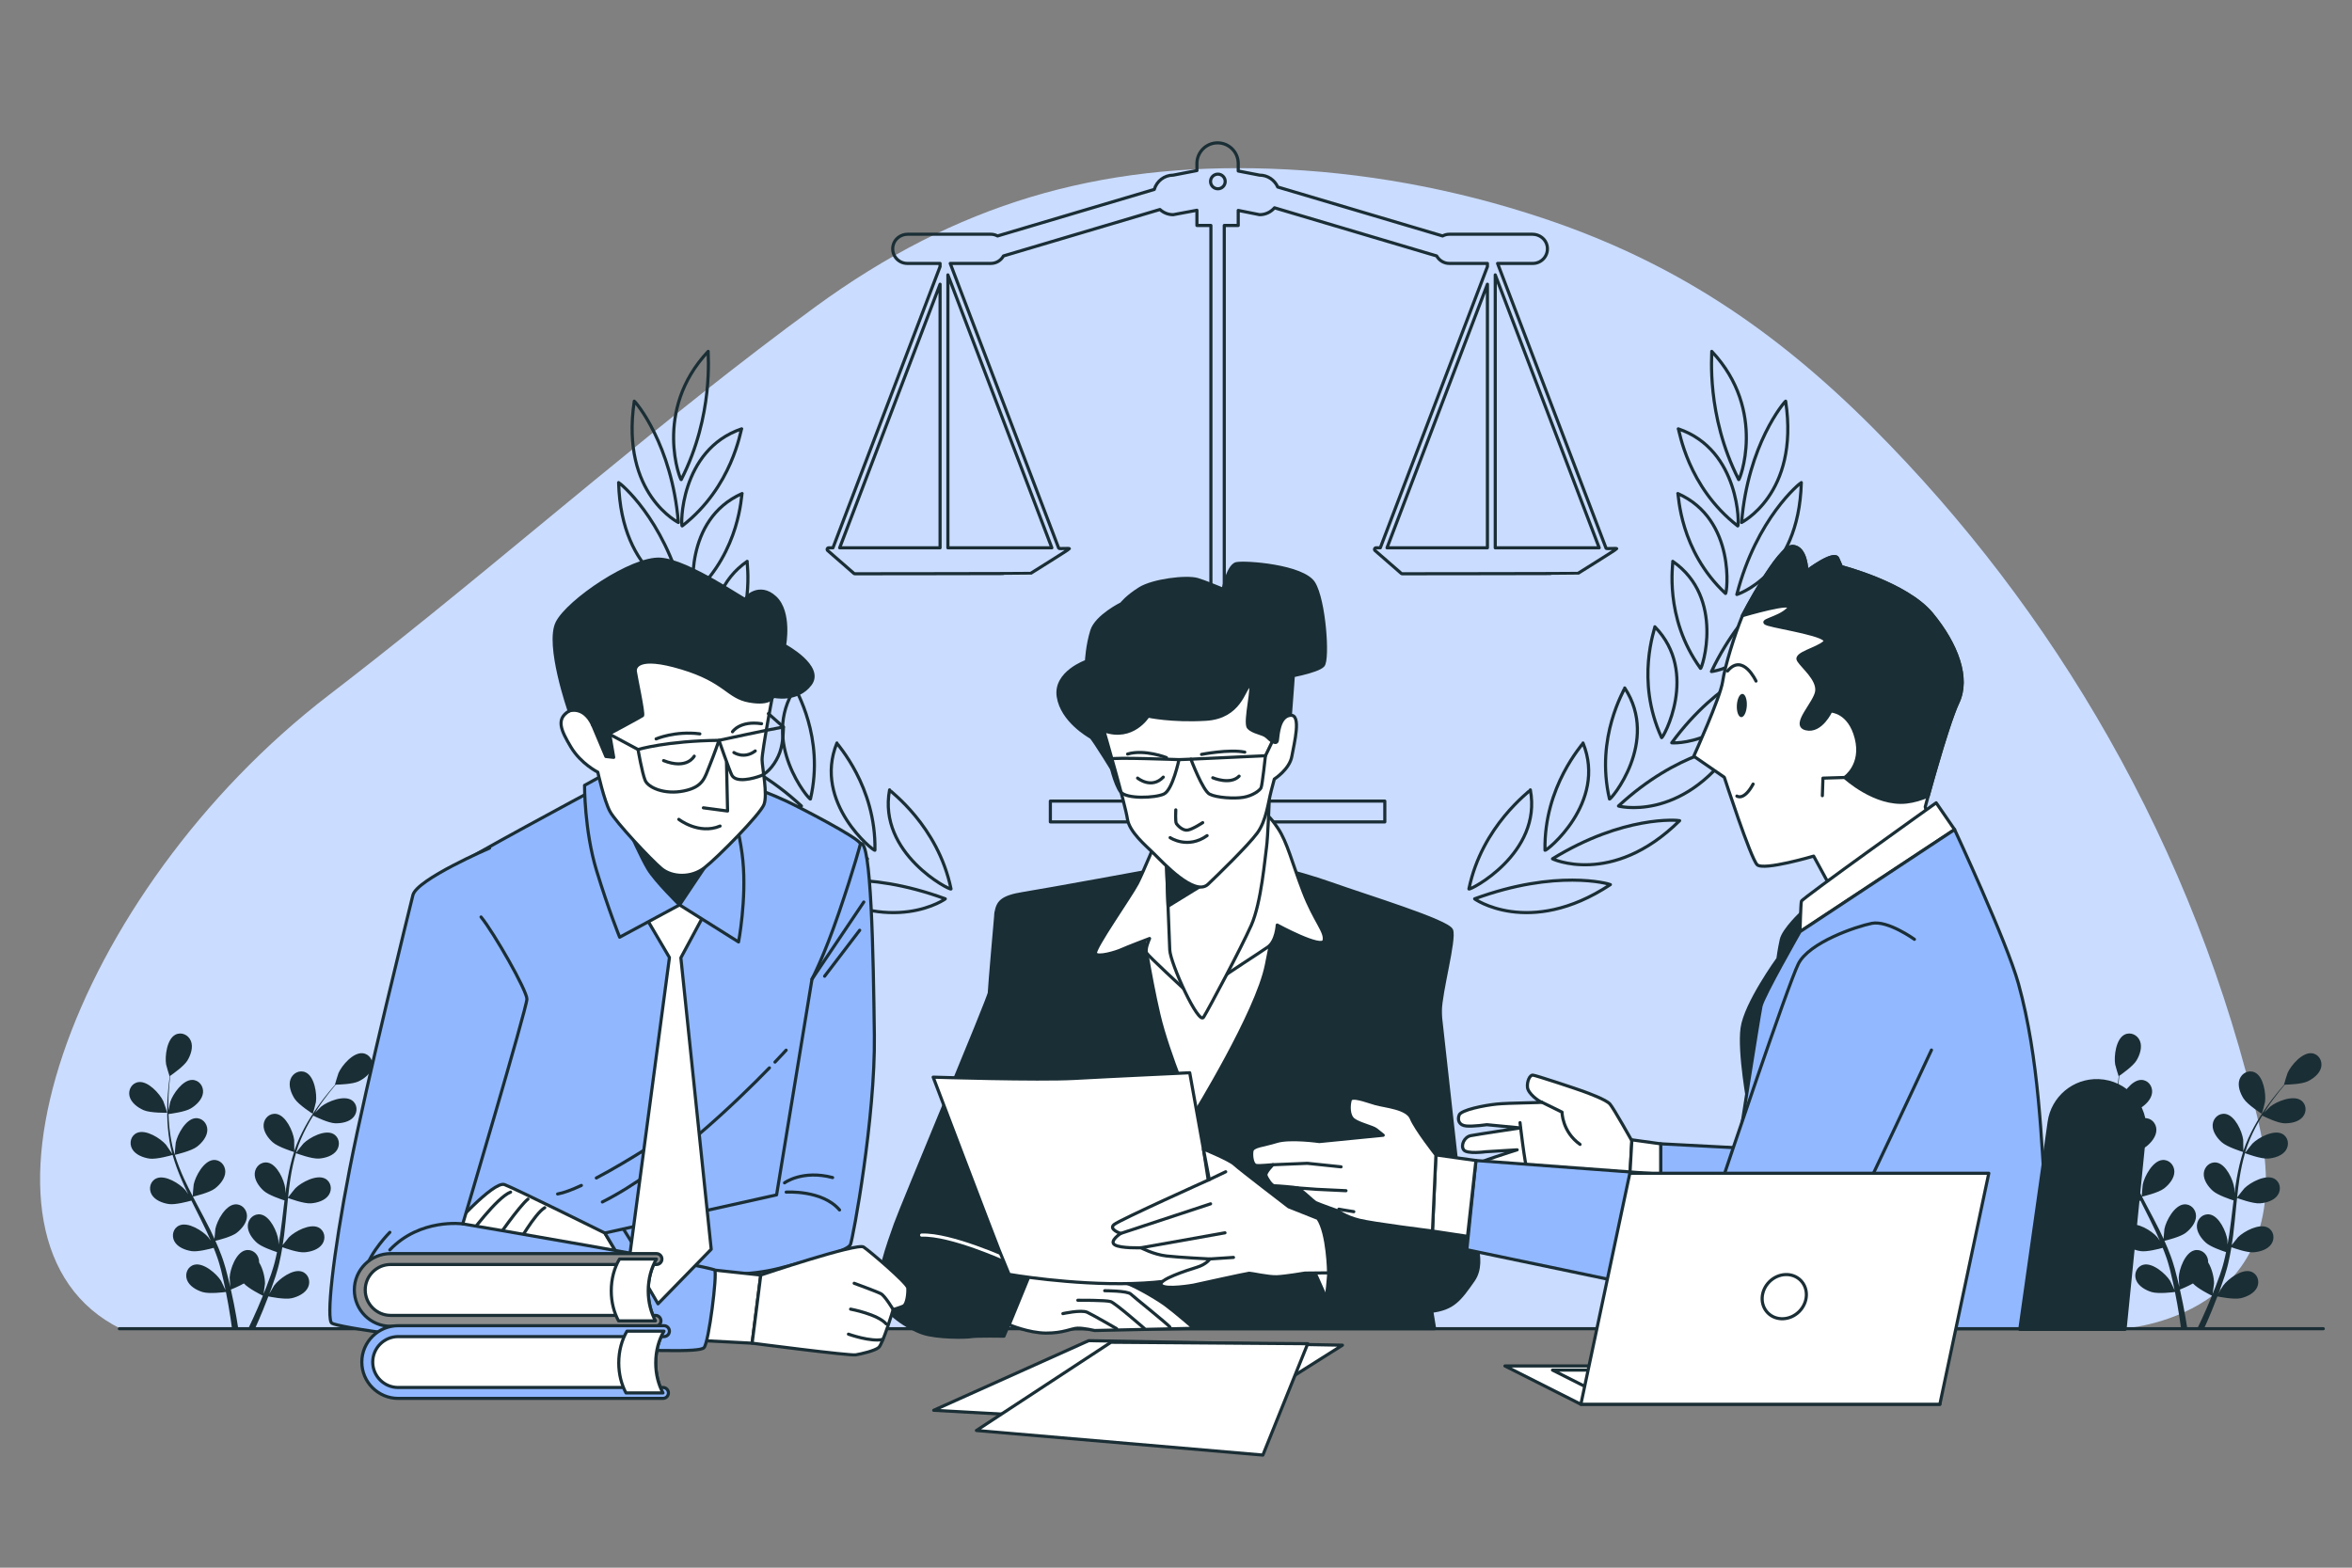<?xml version="1.0" encoding="UTF-8" standalone="no"?><!DOCTYPE svg PUBLIC "-//W3C//DTD SVG 1.1//EN" "http://www.w3.org/Graphics/SVG/1.1/DTD/svg11.dtd"><svg width="100%" height="100%" viewBox="0 0 750 500" version="1.1" xmlns="http://www.w3.org/2000/svg" xmlns:xlink="http://www.w3.org/1999/xlink" xml:space="preserve" xmlns:serif="http://www.serif.com/" style="fill-rule:evenodd;clip-rule:evenodd;stroke-linecap:round;stroke-linejoin:round;stroke-miterlimit:10;"><rect x="0" y="0" width="750" height="500" fill="#808080" stroke="none"/><g id="Background-Simple" serif:id="Background Simple"><path d="M672.251,235.033c-20.537,-36.17 -45.862,-69.383 -75.128,-98.685c-31.579,-31.618 -63.771,-52.993 -105.302,-66.826c-28.117,-9.366 -57.445,-14.725 -86.906,-15.721c-54.785,-1.852 -99.974,11.192 -144.979,44.105c-48.25,35.284 -93.262,75.215 -140.281,112.27c-4.908,3.868 -9.835,7.708 -14.788,11.51c-82.004,62.949 -121.835,174.765 -66.384,202.098l638.071,-0c0,-0 58.039,-3.067 43.735,-65.434c-10.013,-43.654 -26.357,-85.134 -48.038,-123.317" style="fill:#cadcff;fill-rule:nonzero;"/></g><g id="Plants"><path d="M45.8,354.076c2.18,0.953 7.513,0.833 7.518,0.833c0.055,-0.002 -1.147,-3.491 -1.248,-3.703c-1.17,-2.448 -4.87,-6.49 -7.881,-6.083c-2.169,0.293 -3.376,2.464 -2.886,4.507c0.5,2.086 2.64,3.634 4.497,4.446" style="fill:#1a2e35;fill-rule:nonzero;"/><path d="M47.641,369.524c2.262,0.329 7.021,-1.051 7.4,-1.162c0.751,2.664 1.739,5.338 2.887,7.987c0.654,1.516 1.361,3.023 2.088,4.524c-0.434,-0.636 -0.827,-1.202 -0.89,-1.275c-1.776,-2.052 -6.412,-4.972 -9.208,-3.785c-2.015,0.856 -2.605,3.268 -1.593,5.108c1.032,1.879 3.506,2.809 5.511,3.101c2.035,0.297 6.116,-0.798 7.193,-1.102c0.285,0.573 0.563,1.148 0.851,1.72c1.378,2.744 2.765,5.477 4.044,8.198c0.45,0.959 0.859,1.92 1.272,2.881c-0.386,-0.565 -0.716,-1.037 -0.774,-1.104c-1.775,-2.052 -6.411,-4.973 -9.208,-3.785c-2.015,0.855 -2.605,3.267 -1.594,5.108c1.035,1.88 3.507,2.81 5.513,3.102c1.941,0.283 5.717,-0.695 6.998,-1.05c0.393,0.996 0.789,1.993 1.124,2.975c0.215,0.677 0.468,1.313 0.645,2.003c0.19,0.682 0.378,1.356 0.564,2.023c0.311,1.298 0.641,2.636 0.913,3.909c0.196,0.885 0.366,1.731 0.54,2.584c-0.438,-0.96 -1.335,-2.82 -1.427,-2.968c-1.443,-2.297 -5.584,-5.886 -8.528,-5.137c-2.122,0.541 -3.07,2.836 -2.349,4.809c0.736,2.014 3.04,3.308 4.978,3.9c2.134,0.653 6.858,0.056 7.447,-0.022c0.284,1.412 0.546,2.787 0.772,4.089c0.506,2.873 0.889,5.449 1.179,7.629l1.992,0c-0.347,-2.255 -0.801,-4.943 -1.402,-7.959c-0.281,-1.435 -0.611,-2.962 -0.964,-4.527c0.355,-0.141 2.37,-0.956 4.155,-1.954c1.555,1.684 5.54,3.656 6.056,3.906c-0.542,1.334 -1.083,2.626 -1.613,3.836c-1.102,2.536 -2.148,4.785 -3.072,6.698l2.154,0c0.794,-1.764 1.667,-3.772 2.577,-5.997c0.556,-1.352 1.124,-2.808 1.693,-4.308c0.571,0.119 5.247,1.069 7.427,0.577c1.976,-0.446 4.371,-1.564 5.255,-3.518c0.867,-1.913 0.091,-4.273 -1.984,-4.97c-2.88,-0.968 -7.276,2.304 -8.887,4.486c-0.095,0.129 -0.97,1.642 -1.506,2.605c0.229,-0.614 0.458,-1.208 0.686,-1.843c0.46,-1.253 0.882,-2.517 1.34,-3.875c0.199,-0.663 0.399,-1.334 0.602,-2.011c0.215,-0.667 0.357,-1.399 0.541,-2.104c0.392,-1.645 0.708,-3.33 0.99,-5.035c1.098,0.399 5.018,1.763 7.049,1.62c2.021,-0.143 4.557,-0.885 5.727,-2.683c1.147,-1.759 0.737,-4.209 -1.207,-5.213c-2.701,-1.392 -7.542,1.176 -9.465,3.09c-0.12,0.118 -1.346,1.648 -2.003,2.5c0.161,-1.026 0.327,-2.05 0.456,-3.094c0.375,-3.012 0.659,-6.073 0.957,-9.126c0.091,-0.935 0.192,-1.866 0.29,-2.798c0.39,0.147 5.014,1.869 7.288,1.709c2.022,-0.141 4.558,-0.884 5.728,-2.682c1.146,-1.76 0.737,-4.209 -1.208,-5.212c-2.701,-1.394 -7.542,1.174 -9.464,3.088c-0.145,0.143 -1.906,2.346 -2.326,2.928c0.217,-2.053 0.452,-4.096 0.766,-6.101c0.428,-2.767 1.003,-5.458 1.751,-8.024c0.181,0.069 4.999,1.887 7.329,1.724c2.022,-0.142 4.557,-0.886 5.728,-2.682c1.145,-1.76 0.737,-4.209 -1.209,-5.213c-2.7,-1.393 -7.541,1.174 -9.465,3.089c-0.15,0.15 -2.043,2.519 -2.355,2.974c0.045,-0.152 0.075,-0.315 0.121,-0.468c0.834,-2.728 1.985,-5.268 3.179,-7.592c0.691,-1.352 1.427,-2.606 2.171,-3.81c0.862,0.431 4.827,2.355 6.939,2.44c2.025,0.081 4.627,-0.378 5.988,-2.037c1.332,-1.623 1.195,-4.102 -0.629,-5.313c-2.531,-1.681 -7.624,0.339 -9.746,2.03c-0.115,0.092 -1.184,1.157 -1.952,1.943c0.343,-0.538 0.688,-1.1 1.028,-1.609c1.271,-1.914 2.553,-3.588 3.7,-5.062c0.659,-0.832 1.271,-1.573 1.852,-2.259c1.067,-0.019 5.366,-0.15 7.246,-1.031c1.833,-0.862 3.931,-2.469 4.375,-4.567c0.434,-2.055 -0.83,-4.193 -3.006,-4.427c-3.021,-0.326 -6.611,3.815 -7.715,6.293c-0.095,0.214 -1.202,3.736 -1.146,3.736c-0,0 0.052,-0.001 0.065,-0.001c-0.573,0.649 -1.178,1.351 -1.824,2.133c-1.182,1.451 -2.504,3.102 -3.821,4.996c-1.322,1.889 -2.704,3.979 -3.962,6.311c-1.264,2.337 -2.473,4.86 -3.385,7.619c-0.01,0.032 -0.016,0.066 -0.027,0.097c0.016,-0.891 -0.023,-3.381 -0.048,-3.571c-0.349,-2.691 -2.604,-7.685 -5.592,-8.238c-2.153,-0.397 -3.976,1.289 -4.147,3.382c-0.175,2.138 1.374,4.278 2.886,5.628c1.705,1.523 6.436,2.997 6.813,3.113c-0.844,2.636 -1.494,5.411 -1.999,8.254c-0.29,1.625 -0.532,3.272 -0.753,4.925c-0.012,-0.769 -0.027,-1.458 -0.04,-1.554c-0.349,-2.691 -2.604,-7.684 -5.592,-8.237c-2.152,-0.398 -3.975,1.289 -4.147,3.382c-0.175,2.138 1.375,4.277 2.886,5.627c1.534,1.37 5.542,2.708 6.608,3.048c-0.079,0.636 -0.164,1.269 -0.239,1.904c-0.365,3.05 -0.715,6.094 -1.151,9.069c-0.152,1.049 -0.341,2.077 -0.527,3.104c-0.011,-0.684 -0.025,-1.259 -0.037,-1.347c-0.349,-2.69 -2.604,-7.684 -5.591,-8.237c-2.153,-0.398 -3.976,1.289 -4.148,3.383c-0.175,2.136 1.376,4.277 2.887,5.627c1.463,1.306 5.152,2.575 6.416,2.985c-0.221,1.048 -0.441,2.097 -0.704,3.102c-0.195,0.682 -0.334,1.352 -0.568,2.027c-0.216,0.672 -0.431,1.338 -0.644,1.997c-0.457,1.255 -0.92,2.552 -1.396,3.765c-0.324,0.845 -0.65,1.645 -0.974,2.453c0.164,-1.043 0.443,-3.09 0.447,-3.263c0.041,-1.802 -0.599,-4.732 -1.873,-6.792c0.008,-0.266 -0.007,-0.531 -0.049,-0.795c-0.333,-2.073 -2.282,-3.614 -4.397,-3.051c-2.936,0.783 -4.798,5.936 -4.937,8.645c-0.009,0.16 0.096,1.904 0.18,3.004c-0.148,-0.639 -0.283,-1.261 -0.443,-1.916c-0.309,-1.299 -0.654,-2.585 -1.021,-3.972c-0.2,-0.663 -0.403,-1.332 -0.607,-2.009c-0.189,-0.674 -0.474,-1.364 -0.71,-2.053c-0.58,-1.588 -1.246,-3.169 -1.953,-4.746c1.138,-0.273 5.159,-1.298 6.774,-2.538c1.608,-1.233 3.313,-3.251 3.298,-5.396c-0.015,-2.101 -1.707,-3.918 -3.884,-3.682c-3.021,0.328 -5.642,5.141 -6.19,7.798c-0.034,0.166 -0.213,2.116 -0.291,3.19c-0.432,-0.945 -0.858,-1.89 -1.326,-2.832c-1.35,-2.719 -2.8,-5.429 -4.236,-8.139c-0.441,-0.83 -0.869,-1.662 -1.302,-2.493c0.406,-0.093 5.213,-1.209 7.022,-2.597c1.607,-1.232 3.312,-3.251 3.297,-5.396c-0.015,-2.1 -1.707,-3.918 -3.883,-3.681c-3.021,0.328 -5.642,5.14 -6.191,7.797c-0.041,0.2 -0.295,3.008 -0.324,3.724c-0.951,-1.831 -1.882,-3.665 -2.727,-5.51c-1.168,-2.544 -2.175,-5.105 -2.966,-7.658c0.19,-0.043 5.211,-1.185 7.064,-2.606c1.608,-1.233 3.313,-3.252 3.298,-5.397c-0.015,-2.1 -1.707,-3.917 -3.884,-3.681c-3.021,0.328 -5.642,5.14 -6.19,7.797c-0.043,0.209 -0.314,3.229 -0.324,3.78c-0.047,-0.151 -0.112,-0.304 -0.157,-0.456c-0.81,-2.736 -1.251,-5.489 -1.537,-8.087c-0.17,-1.509 -0.247,-2.96 -0.291,-4.374c0.957,-0.117 5.325,-0.698 7.134,-1.794c1.734,-1.05 3.65,-2.868 3.871,-5.001c0.215,-2.09 -1.267,-4.082 -3.455,-4.086c-3.039,-0.006 -6.173,4.489 -7.01,7.071c-0.046,0.14 -0.35,1.618 -0.557,2.697c-0.01,-0.638 -0.032,-1.297 -0.029,-1.909c0.004,-2.297 0.149,-4.402 0.293,-6.263c0.09,-1.059 0.193,-2.014 0.299,-2.906c0.879,-0.605 4.393,-3.085 5.474,-4.859c1.055,-1.73 1.917,-4.226 1.13,-6.222c-0.772,-1.954 -3.005,-3.038 -4.95,-2.034c-2.699,1.396 -3.409,6.829 -2.962,9.505c0.039,0.231 1.058,3.779 1.104,3.748c-0,0 0.043,-0.029 0.053,-0.037c-0.119,0.858 -0.236,1.778 -0.343,2.785c-0.186,1.864 -0.377,3.969 -0.431,6.276c-0.06,2.304 -0.061,4.811 0.177,7.45c0.235,2.645 0.617,5.417 1.381,8.222c0.008,0.032 0.021,0.064 0.03,0.095c-0.478,-0.751 -1.885,-2.805 -2.011,-2.951c-1.775,-2.053 -6.411,-4.973 -9.208,-3.786c-2.015,0.856 -2.605,3.269 -1.593,5.108c1.033,1.88 3.507,2.81 5.511,3.102" style="fill:#1a2e35;fill-rule:nonzero;"/><path d="M99.744,355.25c0.047,0.029 0.97,-3.545 1.002,-3.777c0.374,-2.687 -0.482,-8.1 -3.219,-9.421c-1.97,-0.952 -4.174,0.193 -4.891,2.167c-0.734,2.015 0.196,4.488 1.297,6.189c1.292,1.997 5.807,4.839 5.811,4.842" style="fill:#1a2e35;fill-rule:nonzero;"/><path d="M667.312,354.076c2.181,0.953 7.514,0.833 7.518,0.833c0.055,-0.002 -1.146,-3.491 -1.247,-3.703c-1.17,-2.448 -4.871,-6.49 -7.882,-6.083c-2.168,0.293 -3.375,2.464 -2.886,4.507c0.501,2.086 2.641,3.634 4.497,4.446" style="fill:#1a2e35;fill-rule:nonzero;"/><path d="M669.152,369.524c2.262,0.329 7.021,-1.051 7.399,-1.162c0.752,2.664 1.74,5.338 2.887,7.987c0.655,1.516 1.361,3.023 2.089,4.524c-0.434,-0.636 -0.827,-1.202 -0.891,-1.275c-1.775,-2.052 -6.411,-4.972 -9.207,-3.785c-2.015,0.856 -2.605,3.268 -1.593,5.108c1.032,1.879 3.506,2.809 5.511,3.101c2.035,0.297 6.117,-0.798 7.193,-1.102c0.285,0.573 0.563,1.148 0.85,1.72c1.378,2.744 2.766,5.477 4.044,8.198c0.451,0.959 0.861,1.92 1.274,2.881c-0.387,-0.565 -0.717,-1.037 -0.775,-1.104c-1.775,-2.052 -6.411,-4.973 -9.208,-3.785c-2.014,0.855 -2.605,3.267 -1.594,5.108c1.035,1.88 3.507,2.81 5.512,3.102c1.943,0.283 5.719,-0.695 6.999,-1.05c0.393,0.996 0.788,1.993 1.124,2.975c0.214,0.677 0.468,1.313 0.645,2.003c0.19,0.682 0.378,1.356 0.563,2.023c0.313,1.298 0.642,2.636 0.913,3.909c0.197,0.885 0.367,1.731 0.54,2.584c-0.437,-0.96 -1.334,-2.82 -1.426,-2.968c-1.444,-2.297 -5.584,-5.886 -8.529,-5.137c-2.121,0.541 -3.069,2.836 -2.347,4.809c0.736,2.014 3.039,3.308 4.977,3.9c2.134,0.653 6.858,0.056 7.447,-0.022c0.284,1.412 0.545,2.787 0.772,4.089c0.507,2.873 0.889,5.449 1.179,7.629l1.992,0c-0.348,-2.255 -0.801,-4.943 -1.402,-7.959c-0.282,-1.435 -0.611,-2.962 -0.963,-4.527c0.354,-0.141 2.37,-0.956 4.154,-1.954c1.555,1.684 5.54,3.656 6.056,3.906c-0.542,1.334 -1.083,2.626 -1.613,3.836c-1.101,2.536 -2.148,4.785 -3.072,6.698l2.154,0c0.793,-1.764 1.667,-3.772 2.577,-5.997c0.557,-1.352 1.125,-2.808 1.693,-4.308c0.572,0.119 5.249,1.069 7.428,0.577c1.976,-0.446 4.37,-1.564 5.255,-3.518c0.866,-1.913 0.091,-4.273 -1.985,-4.97c-2.88,-0.968 -7.275,2.304 -8.886,4.486c-0.096,0.129 -0.971,1.642 -1.506,2.605c0.228,-0.614 0.457,-1.208 0.685,-1.843c0.461,-1.253 0.883,-2.517 1.341,-3.875c0.198,-0.663 0.399,-1.334 0.601,-2.011c0.216,-0.667 0.357,-1.399 0.542,-2.104c0.391,-1.645 0.707,-3.33 0.99,-5.035c1.097,0.399 5.017,1.763 7.048,1.62c2.021,-0.143 4.558,-0.885 5.727,-2.683c1.148,-1.759 0.737,-4.209 -1.207,-5.213c-2.701,-1.392 -7.543,1.176 -9.466,3.09c-0.12,0.118 -1.345,1.648 -2.001,2.5c0.16,-1.026 0.327,-2.05 0.456,-3.094c0.373,-3.012 0.659,-6.073 0.957,-9.126c0.089,-0.935 0.192,-1.866 0.289,-2.798c0.39,0.147 5.014,1.869 7.288,1.709c2.022,-0.141 4.558,-0.884 5.728,-2.682c1.147,-1.76 0.738,-4.209 -1.207,-5.212c-2.701,-1.394 -7.543,1.174 -9.466,3.088c-0.144,0.143 -1.904,2.346 -2.324,2.928c0.216,-2.053 0.452,-4.096 0.765,-6.101c0.428,-2.767 1.004,-5.458 1.751,-8.024c0.181,0.069 5,1.887 7.33,1.724c2.02,-0.142 4.557,-0.886 5.726,-2.682c1.147,-1.76 0.738,-4.209 -1.207,-5.213c-2.702,-1.393 -7.542,1.174 -9.466,3.089c-0.149,0.15 -2.043,2.519 -2.355,2.974c0.045,-0.152 0.074,-0.315 0.121,-0.468c0.835,-2.728 1.986,-5.268 3.179,-7.592c0.692,-1.352 1.428,-2.606 2.172,-3.81c0.862,0.431 4.827,2.355 6.938,2.44c2.026,0.081 4.628,-0.378 5.988,-2.037c1.332,-1.623 1.195,-4.102 -0.629,-5.313c-2.53,-1.681 -7.625,0.339 -9.745,2.03c-0.115,0.092 -1.184,1.157 -1.952,1.943c0.342,-0.538 0.688,-1.1 1.028,-1.609c1.27,-1.914 2.551,-3.588 3.699,-5.062c0.659,-0.832 1.272,-1.573 1.852,-2.259c1.067,-0.019 5.366,-0.15 7.245,-1.031c1.835,-0.862 3.934,-2.469 4.377,-4.567c0.434,-2.055 -0.831,-4.193 -3.006,-4.427c-3.021,-0.326 -6.611,3.815 -7.714,6.293c-0.096,0.214 -1.203,3.736 -1.147,3.736c-0,0 0.052,-0.001 0.065,-0.001c-0.573,0.649 -1.178,1.351 -1.824,2.133c-1.182,1.451 -2.504,3.102 -3.821,4.996c-1.321,1.889 -2.704,3.979 -3.962,6.311c-1.264,2.337 -2.473,4.86 -3.385,7.619c-0.01,0.032 -0.016,0.066 -0.027,0.097c0.016,-0.891 -0.023,-3.381 -0.049,-3.571c-0.348,-2.691 -2.603,-7.685 -5.592,-8.238c-2.152,-0.397 -3.975,1.289 -4.146,3.382c-0.175,2.138 1.375,4.278 2.887,5.628c1.704,1.523 6.435,2.997 6.811,3.113c-0.843,2.636 -1.494,5.411 -1.998,8.254c-0.29,1.625 -0.532,3.272 -0.754,4.925c-0.011,-0.769 -0.026,-1.458 -0.039,-1.554c-0.349,-2.691 -2.604,-7.684 -5.592,-8.237c-2.153,-0.398 -3.975,1.289 -4.146,3.382c-0.176,2.138 1.374,4.277 2.886,5.627c1.533,1.37 5.542,2.708 6.607,3.048c-0.079,0.636 -0.164,1.269 -0.239,1.904c-0.365,3.05 -0.715,6.094 -1.151,9.069c-0.152,1.049 -0.341,2.077 -0.527,3.104c-0.011,-0.684 -0.025,-1.259 -0.037,-1.347c-0.349,-2.69 -2.604,-7.684 -5.591,-8.237c-2.153,-0.398 -3.976,1.289 -4.148,3.383c-0.175,2.136 1.376,4.277 2.887,5.627c1.463,1.306 5.152,2.575 6.416,2.985c-0.221,1.048 -0.442,2.097 -0.704,3.102c-0.194,0.682 -0.335,1.352 -0.567,2.027c-0.218,0.672 -0.432,1.338 -0.645,1.997c-0.457,1.255 -0.92,2.552 -1.395,3.765c-0.325,0.845 -0.651,1.645 -0.976,2.453c0.164,-1.043 0.444,-3.09 0.448,-3.263c0.042,-1.802 -0.599,-4.732 -1.873,-6.792c0.008,-0.266 -0.007,-0.531 -0.049,-0.795c-0.333,-2.073 -2.282,-3.614 -4.397,-3.051c-2.936,0.783 -4.799,5.936 -4.937,8.645c-0.008,0.16 0.096,1.904 0.18,3.004c-0.148,-0.639 -0.284,-1.261 -0.444,-1.916c-0.308,-1.299 -0.653,-2.585 -1.02,-3.972c-0.2,-0.663 -0.403,-1.332 -0.608,-2.009c-0.188,-0.674 -0.474,-1.364 -0.709,-2.053c-0.581,-1.588 -1.247,-3.169 -1.952,-4.746c1.137,-0.273 5.158,-1.298 6.773,-2.538c1.608,-1.233 3.313,-3.251 3.297,-5.396c-0.014,-2.101 -1.707,-3.918 -3.883,-3.682c-3.02,0.328 -5.642,5.141 -6.19,7.798c-0.034,0.166 -0.213,2.116 -0.291,3.19c-0.432,-0.945 -0.858,-1.89 -1.326,-2.832c-1.35,-2.719 -2.801,-5.429 -4.236,-8.139c-0.441,-0.83 -0.87,-1.662 -1.302,-2.493c0.406,-0.093 5.213,-1.209 7.021,-2.597c1.608,-1.232 3.314,-3.251 3.298,-5.396c-0.015,-2.1 -1.707,-3.918 -3.884,-3.681c-3.02,0.328 -5.641,5.14 -6.19,7.797c-0.041,0.2 -0.294,3.008 -0.324,3.724c-0.952,-1.831 -1.882,-3.665 -2.727,-5.51c-1.169,-2.544 -2.175,-5.105 -2.966,-7.658c0.19,-0.043 5.211,-1.185 7.064,-2.606c1.608,-1.233 3.313,-3.252 3.298,-5.397c-0.015,-2.1 -1.707,-3.917 -3.884,-3.681c-3.021,0.328 -5.642,5.14 -6.19,7.797c-0.043,0.209 -0.314,3.229 -0.324,3.78c-0.047,-0.151 -0.112,-0.304 -0.157,-0.456c-0.81,-2.736 -1.251,-5.489 -1.537,-8.087c-0.169,-1.509 -0.247,-2.96 -0.291,-4.374c0.957,-0.117 5.326,-0.698 7.135,-1.794c1.733,-1.05 3.65,-2.868 3.87,-5.001c0.215,-2.09 -1.267,-4.082 -3.455,-4.086c-3.039,-0.006 -6.173,4.489 -7.01,7.071c-0.046,0.14 -0.351,1.618 -0.557,2.697c-0.01,-0.638 -0.032,-1.297 -0.029,-1.909c0.004,-2.297 0.149,-4.402 0.293,-6.263c0.091,-1.059 0.193,-2.014 0.299,-2.906c0.879,-0.605 4.392,-3.085 5.473,-4.859c1.055,-1.73 1.918,-4.226 1.13,-6.222c-0.77,-1.954 -3.005,-3.038 -4.949,-2.034c-2.699,1.396 -3.409,6.829 -2.963,9.505c0.039,0.231 1.059,3.779 1.105,3.748c-0,0 0.043,-0.029 0.052,-0.037c-0.118,0.858 -0.235,1.778 -0.342,2.785c-0.186,1.864 -0.377,3.969 -0.431,6.276c-0.061,2.304 -0.061,4.811 0.177,7.45c0.235,2.645 0.617,5.417 1.381,8.222c0.008,0.032 0.021,0.064 0.03,0.095c-0.478,-0.751 -1.885,-2.805 -2.011,-2.951c-1.775,-2.053 -6.411,-4.973 -9.208,-3.786c-2.015,0.856 -2.605,3.269 -1.593,5.108c1.033,1.88 3.506,2.81 5.511,3.102" style="fill:#1a2e35;fill-rule:nonzero;"/><path d="M721.255,355.25c0.047,0.029 0.97,-3.545 1.003,-3.777c0.374,-2.687 -0.483,-8.1 -3.219,-9.421c-1.971,-0.952 -4.175,0.193 -4.892,2.167c-0.734,2.015 0.196,4.488 1.297,6.189c1.293,1.997 5.808,4.839 5.811,4.842" style="fill:#1a2e35;fill-rule:nonzero;"/></g><g id="Table"><path d="M38.072,423.784l702.771,0" style="fill:none;fill-rule:nonzero;stroke:#1a2e35;stroke-width:1px;"/></g><g id="Scale"><path d="M569.407,127.953c-0.425,0.223 -12.011,13.769 -14.059,38.682c-0.625,0.297 18.575,-8.72 14.059,-38.682Z" style="fill:none;fill-rule:nonzero;stroke:#1a2e35;stroke-width:1px;"/><path d="M545.838,112.07c0.148,0.742 -1.915,20.241 8.587,40.887c0.081,0.873 9.287,-21.877 -8.587,-40.887Z" style="fill:none;fill-rule:nonzero;stroke:#1a2e35;stroke-width:1px;"/><path d="M535.163,136.776c0.367,0.369 2.824,18.437 18.957,30.965c0.53,0.443 0.867,-24.275 -18.957,-30.965Z" style="fill:none;fill-rule:nonzero;stroke:#1a2e35;stroke-width:1px;"/><path d="M574.398,153.915c-0.458,0.162 -14.254,11.299 -20.562,35.689c-0.651,0.218 19.773,-5.6 20.562,-35.689Z" style="fill:none;fill-rule:nonzero;stroke:#1a2e35;stroke-width:1px;"/><path d="M535.019,157.412c0.312,0.315 0.473,18.088 15.199,31.864c0.477,0.403 3.583,-23.548 -15.199,-31.864Z" style="fill:none;fill-rule:nonzero;stroke:#1a2e35;stroke-width:1px;"/><path d="M572.705,183.189c-0.483,0.087 -16.146,8.179 -26.961,30.986c-0.67,0.12 20.457,-1.857 26.961,-30.986Z" style="fill:none;fill-rule:nonzero;stroke:#1a2e35;stroke-width:1px;"/><path d="M533.395,179.035c0.241,0.348 -2.98,17.762 8.86,34.133c0.396,0.464 7.98,-22.459 -8.86,-34.133Z" style="fill:none;fill-rule:nonzero;stroke:#1a2e35;stroke-width:1px;"/><path d="M565.484,211.453c-0.506,0.003 -17.358,4.911 -32.401,25.453c-0.687,0.012 20.508,1.92 32.4,-25.453Z" style="fill:none;fill-rule:nonzero;stroke:#1a2e35;stroke-width:1px;"/><path d="M527.687,199.904c0.174,0.374 -6.303,16.937 2.158,35.354c0.318,0.519 12.169,-20.7 -2.158,-35.354Z" style="fill:none;fill-rule:nonzero;stroke:#1a2e35;stroke-width:1px;"/><path d="M553.016,237.908c-0.524,-0.089 -17.927,1.572 -36.914,19.156c-0.696,-0.102 19.967,5.656 36.914,-19.156Z" style="fill:none;fill-rule:nonzero;stroke:#1a2e35;stroke-width:1px;"/><path d="M518.084,219.42c0.108,0.393 -9.485,15.596 -4.854,35.415c0.243,0.566 16.144,-18.257 4.854,-35.415Z" style="fill:none;fill-rule:nonzero;stroke:#1a2e35;stroke-width:1px;"/><path d="M535.592,261.744c-0.538,-0.189 -17.886,-1.762 -40.53,12.161c-0.703,-0.226 18.865,9.274 40.53,-12.161Z" style="fill:none;fill-rule:nonzero;stroke:#1a2e35;stroke-width:1px;"/><path d="M504.785,236.97c0.047,0.405 -12.521,13.724 -12.122,34.199c0.172,0.609 19.897,-15.109 12.122,-34.199Z" style="fill:none;fill-rule:nonzero;stroke:#1a2e35;stroke-width:1px;"/><path d="M513.513,282.132c-0.549,-0.297 -17.271,-5.017 -43.281,4.535c-0.706,-0.358 17.24,12.697 43.281,-4.535Z" style="fill:none;fill-rule:nonzero;stroke:#1a2e35;stroke-width:1px;"/><path d="M487.995,251.92c-0.012,0.411 -15.399,11.304 -19.592,31.597c0.103,0.644 23.419,-11.241 19.592,-31.597Z" style="fill:none;fill-rule:nonzero;stroke:#1a2e35;stroke-width:1px;"/><path d="M202.254,127.953c0.425,0.223 12.011,13.769 14.058,38.682c0.625,0.297 -18.574,-8.72 -14.058,-38.682Z" style="fill:none;fill-rule:nonzero;stroke:#1a2e35;stroke-width:1px;"/><path d="M225.823,112.07c-0.149,0.742 1.915,20.241 -8.587,40.887c-0.081,0.873 -9.287,-21.877 8.587,-40.887Z" style="fill:none;fill-rule:nonzero;stroke:#1a2e35;stroke-width:1px;"/><path d="M236.498,136.776c-0.367,0.369 -2.825,18.437 -18.957,30.965c-0.53,0.443 -0.867,-24.275 18.957,-30.965Z" style="fill:none;fill-rule:nonzero;stroke:#1a2e35;stroke-width:1px;"/><path d="M197.264,153.915c0.458,0.162 14.253,11.299 20.561,35.689c0.651,0.218 -19.772,-5.6 -20.561,-35.689Z" style="fill:none;fill-rule:nonzero;stroke:#1a2e35;stroke-width:1px;"/><path d="M236.642,157.412c-0.313,0.315 -0.473,18.088 -15.2,31.864c-0.475,0.403 -3.583,-23.548 15.2,-31.864Z" style="fill:none;fill-rule:nonzero;stroke:#1a2e35;stroke-width:1px;"/><path d="M198.955,183.189c0.484,0.087 16.146,8.179 26.961,30.986c0.67,0.12 -20.457,-1.857 -26.961,-30.986Z" style="fill:none;fill-rule:nonzero;stroke:#1a2e35;stroke-width:1px;"/><path d="M238.266,179.035c-0.241,0.348 2.981,17.762 -8.86,34.133c-0.395,0.464 -7.979,-22.459 8.86,-34.133Z" style="fill:none;fill-rule:nonzero;stroke:#1a2e35;stroke-width:1px;"/><path d="M206.177,211.453c0.506,0.003 17.359,4.911 32.401,25.453c0.685,0.012 -20.51,1.92 -32.401,-25.453Z" style="fill:none;fill-rule:nonzero;stroke:#1a2e35;stroke-width:1px;"/><path d="M243.974,199.904c-0.173,0.374 6.303,16.937 -2.158,35.354c-0.318,0.519 -12.169,-20.7 2.158,-35.354Z" style="fill:none;fill-rule:nonzero;stroke:#1a2e35;stroke-width:1px;"/><path d="M218.646,237.908c0.523,-0.089 17.926,1.572 36.914,19.156c0.696,-0.102 -19.967,5.656 -36.914,-19.156Z" style="fill:none;fill-rule:nonzero;stroke:#1a2e35;stroke-width:1px;"/><path d="M253.577,219.42c-0.109,0.393 9.485,15.596 4.854,35.415c-0.243,0.566 -16.145,-18.257 -4.854,-35.415Z" style="fill:none;fill-rule:nonzero;stroke:#1a2e35;stroke-width:1px;"/><path d="M236.069,261.744c0.537,-0.189 17.885,-1.762 40.529,12.161c0.704,-0.226 -18.865,9.274 -40.53,-12.161Z" style="fill:none;fill-rule:nonzero;stroke:#1a2e35;stroke-width:1px;"/><path d="M266.876,236.97c-0.047,0.405 12.52,13.724 12.122,34.199c-0.171,0.609 -19.897,-15.109 -12.122,-34.199Z" style="fill:none;fill-rule:nonzero;stroke:#1a2e35;stroke-width:1px;"/><path d="M258.148,282.132c0.548,-0.297 17.271,-5.017 43.282,4.535c0.705,-0.358 -17.241,12.697 -43.282,-4.535Z" style="fill:none;fill-rule:nonzero;stroke:#1a2e35;stroke-width:1px;"/><path d="M283.666,251.92c0.012,0.411 15.399,11.304 19.591,31.597c-0.102,0.644 -23.419,-11.241 -19.591,-31.597Z" style="fill:none;fill-rule:nonzero;stroke:#1a2e35;stroke-width:1px;"/><path d="M476.801,174.72l-0,-87.046l33.146,87.046l-33.146,-0Zm-2.496,-0l-32.015,-0l32.015,-84.074l-0,84.074Zm-85.952,-114.51c-1.29,-0 -2.335,-1.046 -2.335,-2.335c-0,-1.29 1.045,-2.336 2.335,-2.336c1.29,-0 2.336,1.046 2.336,2.336c-0,1.289 -1.046,2.335 -2.336,2.335Zm-86.09,114.51l-0,-87.046l33.146,87.046l-33.146,-0Zm-2.496,-0l-32.015,-0l32.015,-84.074l-0,84.074Zm212.374,0.145l-34.594,-90.848l11.239,-0c2.887,-0 5.161,-2.629 4.557,-5.625c-0.44,-2.177 -2.457,-3.684 -4.679,-3.684l-26.505,-0c-0.779,-0 -1.503,0.21 -2.148,0.549l-52.569,-15.607c-0.974,-2.227 -3.19,-3.787 -5.776,-3.787l-6.82,-1.316l-0,-2.394c-0,-3.638 -2.948,-6.587 -6.586,-6.587l-0.001,-0c-3.637,-0 -6.586,2.949 -6.586,6.587l-0,2.25l-7.567,1.46c-2.871,-0 -5.266,1.93 -6.029,4.555l-49.98,14.839c-0.646,-0.339 -1.369,-0.549 -2.149,-0.549l-26.504,-0c-2.222,-0 -4.239,1.507 -4.679,3.684c-0.604,2.996 1.67,5.625 4.557,5.625l10.445,-0l-0,1.014l-34.153,89.689l-1.349,-0c-0.209,-0 -0.395,0.129 -0.468,0.325c-0.074,0.195 -0.017,0.415 0.139,0.552l8.354,7.281c0.092,0.079 0.208,0.123 0.329,0.123c-0,-0 55.933,-0.044 56.024,-0.123c-0,-0 12.236,-7.616 12.345,-7.86c0.109,-0.244 -3.29,0.095 -3.385,-0.153l-34.594,-90.848l12.939,-0c1.743,-0 3.244,-0.969 4.041,-2.386l49.89,-14.811c1.12,1.018 2.593,1.655 4.227,1.655l7.567,-1.412l-0,4.849l4.457,-0l-0,175.924l-5.965,-0l-0,7.668l-45.228,-0l-0,6.64l106.646,-0l-0,-6.64l-45.229,-0l-0,-7.668l-5.964,-0l-0,-175.924l4.456,-0l-0,-4.799l6.82,1.362c1.904,-0 3.591,-0.861 4.747,-2.194l51.705,15.35c0.798,1.417 2.299,2.386 4.041,2.386l12.146,-0l-0,1.014l-34.153,89.689l-1.349,-0c-0.208,-0 -0.395,0.129 -0.468,0.325c-0.073,0.195 -0.017,0.415 0.14,0.552l8.353,7.281c0.092,0.079 0.208,0.123 0.329,0.123c-0,-0 55.933,-0.044 56.024,-0.123c-0,-0 12.235,-7.616 12.345,-7.86c0.109,-0.244 -3.289,0.095 -3.385,-0.153Z" style="fill:none;fill-rule:nonzero;stroke:#1a2e35;stroke-width:1px;"/></g><g id="Character-2" serif:id="Character 2"><path d="M317.593,291.181c0,-0 -2.118,24.007 -2.119,25.44c-0.002,1.435 -27.798,67.735 -29.955,73.792c-2.157,6.057 -6.472,17.931 -5.043,23.136c1.428,5.205 9.311,10.167 13.85,11.67c4.54,1.503 13.623,1.4 15.297,1.099c1.673,-0.303 10.517,-0.157 10.517,-0.157l8.626,-20.642l-7.645,-3.775l11.508,-33.18l-4.74,-39.973l-10.296,-37.41Z" style="fill:#1a2e35;fill-rule:nonzero;stroke:#1a2e35;stroke-width:1px;"/><path d="M321.122,401.743c-0,0 -17.918,-8.171 -27.24,-7.82" style="fill:none;fill-rule:nonzero;stroke:#fff;stroke-width:1px;"/><path d="M336.382,395.596l-2.286,28.183l123.365,-0c-4.369,-25.554 -4.369,-45.599 -4.369,-45.599c0,-0 6.193,-49.805 6.199,-55.71c0.007,-5.906 4.749,-22.916 3.57,-25.824c-1.177,-2.909 -27.153,-10.791 -38.369,-14.798c-11.216,-4.008 -27.157,-7.543 -27.157,-7.543l-29.236,3.166c0,-0 -34.258,6.308 -41.641,7.472c-7.383,1.163 -8.27,2.968 -8.864,6.238c-0.594,3.27 10.295,37.41 10.295,37.41l8.493,67.005Z" style="fill:#1a2e35;fill-rule:nonzero;stroke:#1a2e35;stroke-width:1px;"/><path d="M364.282,295.274c0,0 2.283,15.549 5.258,28.312c2.976,12.764 11.233,31.767 11.233,31.767c0,0 20.036,-32.482 23.04,-47.54c3.005,-15.058 3.929,-19.69 3.929,-19.69l-43.222,-0.445l-0.238,7.596Z" style="fill:#fff;fill-rule:nonzero;stroke:#1a2e35;stroke-width:1px;"/><path d="M368.909,267.511c0,-0 -4.149,10.272 -6.222,14.259c-2.073,3.986 -14.047,20.99 -13.358,22.345c0.688,1.353 6.667,-0.482 8.278,-1.232c1.61,-0.75 8.97,-3.556 8.97,-3.556c0,-0 -1.613,3.509 -0.925,4.633c0.689,1.124 11.714,11.285 11.714,11.285l8.736,0.132c0,-0 1.382,-1.661 2.993,-3.101c1.61,-1.441 12.423,-8.285 15.184,-10.228c2.761,-1.943 2.996,-7.01 2.996,-7.01c0,-0 14.246,7.742 14.939,4.956c0.693,-2.785 -2.982,-6.095 -6.651,-15.614c-3.669,-9.518 -5.042,-15.675 -8.026,-20.161c-2.984,-4.486 -4.133,-4.673 -4.133,-4.673l-34.495,7.965Z" style="fill:#fff;fill-rule:nonzero;stroke:#1a2e35;stroke-width:1px;"/><path d="M371.892,273.376c0,-0 0.893,25.258 1.119,29.617c0.225,4.361 9.171,24.028 10.783,21.438c1.612,-2.59 11.978,-22.063 15.204,-29.312c3.227,-7.249 4.392,-21.777 4.854,-24.784c0.463,-3.006 0.937,-16.589 0.937,-16.589c0,-0 -11.974,18.153 -16.805,20.864c-4.831,2.711 -16.092,-1.234 -16.092,-1.234Z" style="fill:#fff;fill-rule:nonzero;stroke:#1a2e35;stroke-width:1px;"/><path d="M386.923,280.123l-14.438,8.885l-0.593,-15.632l15.031,6.747Z" style="fill:#1a2e35;fill-rule:nonzero;stroke:#1a2e35;stroke-width:1px;"/><path d="M328.767,405.519c-0,-0 27.245,3.518 29.157,3.445c1.912,-0.071 10.511,4.865 13.616,7.138c3.105,2.273 9.178,7.548 9.178,7.548l-31.654,0.707c-0,-0 -3.585,-0.821 -5.497,-0.75c-1.912,0.072 -4.543,1.605 -10.04,1.573c-5.498,-0.032 -11.71,-2.668 -11.71,-2.668l6.95,-16.993Z" style="fill:#fff;fill-rule:nonzero;stroke:#1a2e35;stroke-width:1px;"/><path d="M338.928,418.966c0,-0 5.85,-1.308 7.753,-0.428c1.904,0.881 9.38,5.225 9.38,5.225" style="fill:none;fill-rule:nonzero;stroke:#1a2e35;stroke-width:1px;"/><path d="M343.693,414.706c0,0 8.978,-0.065 10.474,0.423c1.495,0.487 10.736,8.573 10.736,8.573" style="fill:none;fill-rule:nonzero;stroke:#1a2e35;stroke-width:1px;"/><path d="M352.266,411.663c-0,0 7.209,0.001 8.296,1.049c1.087,1.047 11.688,9.49 12.503,10.548" style="fill:none;fill-rule:nonzero;stroke:#1a2e35;stroke-width:1px;"/><path d="M422.878,413.899l-4.653,-10.446l11.09,-1.254c-0,0 0.95,8.654 -6.437,11.7Z" style="fill:#fff;fill-rule:nonzero;stroke:#1a2e35;stroke-width:1px;"/><path d="M442.466,317.787c-0,0 -15.079,19.169 -15.379,23.905c-0.3,4.736 6.45,43.755 6.45,43.755l-13.29,3.157c-0,0 3.533,9.317 3.528,14.631c-0.006,5.316 -0.897,10.664 -0.897,10.664c-0,0 26.274,5.214 33.361,4.357c7.087,-0.858 9.157,-3.592 13.593,-9.96c4.436,-6.368 -0.868,-17.094 -3.224,-22.911c-2.357,-5.817 -1.467,-8.803 -1.467,-8.803l-6.729,-60.576" style="fill:#1a2e35;fill-rule:nonzero;stroke:#1a2e35;stroke-width:1px;"/><path d="M433.537,385.447c0,0 15.948,-3.553 25.692,-3.919" style="fill:#fff;fill-rule:nonzero;stroke:#1a2e35;stroke-width:1px;"/><path d="M383.743,366.462l-4.368,-24.315c0,-0 -25.526,1.169 -36.824,1.802c-11.298,0.635 -44.98,-0.4 -44.98,-0.4c0,-0 19.403,51.157 21.073,55.278c1.669,4.122 3.13,7.624 3.13,7.624c0,-0 19.662,3.446 39.329,2.915c19.667,-0.53 28.458,-5.255 28.458,-5.255l-5.818,-37.649Z" style="fill:#fff;fill-rule:nonzero;stroke:#1a2e35;stroke-width:1px;"/><path d="M420.247,388.605l-9.325,-3.707c-0,-0 -15.887,-12.166 -17.351,-13.575c-1.463,-1.41 -9.827,-4.862 -9.827,-4.862l1.872,9.764c-0,-0 -28.466,12.786 -30.351,14.322c-1.884,1.536 2.089,2.851 2.089,2.851c-0,-0 -3.768,2.442 -1.886,3.627c1.882,1.183 8.367,0.94 8.367,0.94c-0,0 3.973,2.152 8.157,2.623c4.184,0.471 13.807,0.945 13.807,0.945c-0,0 -1.048,1.714 -4.187,2.668c-3.139,0.956 -12.557,4.029 -11.303,5.656c1.253,1.627 10.251,0.032 10.251,0.032c-0,0 17.159,-3.782 17.787,-3.805c0.628,-0.024 6.066,1.236 8.786,1.132c2.719,-0.101 8.997,-1.174 8.997,-1.174l7.532,-0.075c-0,0 -0.158,-12.591 -3.415,-17.363Z" style="fill:#fff;fill-rule:nonzero;stroke:#1a2e35;stroke-width:1px;"/><path d="M385.616,376.225l5.233,-2.498" style="fill:none;fill-rule:nonzero;stroke:#1a2e35;stroke-width:1px;"/><path d="M357.354,393.398l28.672,-9.447" style="fill:none;fill-rule:nonzero;stroke:#1a2e35;stroke-width:1px;"/><path d="M363.835,397.966l26.784,-4.773" style="fill:none;fill-rule:nonzero;stroke:#1a2e35;stroke-width:1px;"/><path d="M385.798,401.533l7.532,-0.492" style="fill:none;fill-rule:nonzero;stroke:#1a2e35;stroke-width:1px;"/><path d="M389.667,189.651c0,-0 1.708,-9.286 4.621,-9.881c2.913,-0.595 21.236,0.756 24.628,6.211c3.392,5.454 4.703,24.234 3.002,26.24c-1.7,2.005 -12.137,3.853 -13.351,3.899c-1.213,0.046 -5.324,-13.39 -11.871,-18.483c-6.547,-5.092 -7.029,-7.986 -7.029,-7.986Z" style="fill:#1a2e35;fill-rule:nonzero;stroke:#1a2e35;stroke-width:1px;"/><path d="M357.632,192.554c0,-0 -8.012,3.941 -9.473,8.607c-1.461,4.666 -1.709,9.771 -1.709,9.771c0,-0 -10.195,3.539 -8.99,11.259c1.205,7.72 9.693,12.497 10.421,12.955c0.728,0.458 7.995,12.319 7.995,12.319l0.738,-9.977c0,-0 -0.483,-1.681 10.681,-2.586c11.163,-0.905 18.927,0.259 22.083,-0.588c3.155,-0.846 4.369,-1.135 4.369,-1.135c0,-0 0.727,0.944 4.123,2.757c3.395,1.814 8.002,5.766 9.701,4.489c1.701,-1.277 3.896,-12.28 3.896,-12.28c0,-0 1.476,-18.741 1.479,-22.139c0.004,-3.398 -7.512,-10.153 -9.452,-11.779c-1.939,-1.626 -17.948,-8.304 -21.587,-9.381c-3.639,-1.076 -14.318,0.296 -18.446,2.878c-4.128,2.582 -5.829,4.83 -5.829,4.83Z" style="fill:#1a2e35;fill-rule:nonzero;stroke:#1a2e35;stroke-width:1px;"/><path d="M352.008,233.049c0,0 6.771,23.286 7.494,28.112c0.625,4.17 5.66,8.343 8.464,11.102c2.901,2.855 12.977,13.801 17.236,9.772c2.672,-2.527 12.799,-12.359 15.715,-16.351c2.916,-3.993 3.484,-9.851 4.458,-13.528l0.974,-3.677c0,0 4.857,-3.095 5.589,-7.248c0.733,-4.153 3.169,-13.466 -0.472,-13.087c-3.64,0.38 -3.889,6.214 -4.133,7.922c-0.244,1.708 -2.184,0.082 -3.396,-1.086c-1.212,-1.168 -4.366,-1.292 -5.821,-2.936c-1.454,-1.644 1.956,-14.391 0.257,-13.357c-1.7,1.034 -2.923,10.06 -13.844,10.713c-10.92,0.653 -18.441,-1.006 -18.441,-1.006c0,0 -4.862,7.949 -14.08,4.655Z" style="fill:#fff;fill-rule:nonzero;stroke:#1a2e35;stroke-width:1px;"/><path d="M375.948,242.276c-0,0 -21.179,-0.802 -21.779,-0.18c-0.6,0.622 1.39,8.14 3.186,10.471c1.796,2.33 10.988,1.984 13.786,0.68c2.799,-1.304 4.807,-10.971 4.807,-10.971Z" style="fill:none;fill-rule:nonzero;stroke:#1a2e35;stroke-width:1px;"/><path d="M379.745,242.134c-0,-0 3.786,10.049 5.982,11.165c2.197,1.116 7.791,1.505 10.789,0.993c2.998,-0.512 5.198,-2.193 5.598,-3.008c0.401,-0.814 1.409,-10.244 1.409,-10.244l-23.778,1.094Z" style="fill:none;fill-rule:nonzero;stroke:#1a2e35;stroke-width:1px;"/><path d="M379.745,242.134l-3.797,0.143" style="fill:none;fill-rule:nonzero;stroke:#1a2e35;stroke-width:1px;"/><path d="M403.523,241.04l3.805,-7.936" style="fill:none;fill-rule:nonzero;stroke:#1a2e35;stroke-width:1px;"/><path d="M362.754,248.167c0,0 4.392,3.631 8.193,-0.308" style="fill:none;fill-rule:nonzero;stroke:#1a2e35;stroke-width:1px;"/><path d="M386.732,248.065c-0,0 5.592,2.388 8.393,-0.515" style="fill:none;fill-rule:nonzero;stroke:#1a2e35;stroke-width:1px;"/><path d="M371.952,241.627c0,0 -6.991,-2.734 -12.387,-1.133" style="fill:none;fill-rule:nonzero;stroke:#1a2e35;stroke-width:1px;"/><path d="M383.143,240.607c0,0 8.793,-1.729 13.788,-0.718" style="fill:none;fill-rule:nonzero;stroke:#1a2e35;stroke-width:1px;"/><path d="M374.932,258.301c0,-0 -0.204,3.804 0.195,4.389c0.399,0.584 1.996,2.322 3.595,2.062c1.599,-0.26 4.797,-2.379 4.797,-2.379" style="fill:none;fill-rule:nonzero;stroke:#1a2e35;stroke-width:1px;"/><path d="M373.125,267.16c-0,0 5.591,3.786 11.79,-0.643" style="fill:none;fill-rule:nonzero;stroke:#1a2e35;stroke-width:1px;"/></g><g id="Character-3" serif:id="Character 3"><path d="M555.619,196.359c0,-0 11.503,-22.23 15.977,-22.079c4.474,0.152 4.548,7.881 4.548,7.881c0,-0 8.736,-6.647 9.879,-4.033l1.143,2.614c0,-0 20.762,5.295 28.828,15.086c8.067,9.792 11.961,20.449 8.341,28.165c-3.621,7.716 -10.424,33.353 -10.424,33.353l2.775,10.62l-31.082,18.432l-7.274,-13.348c0,-0 -15.949,4.723 -18.01,2.75c-2.061,-1.974 -10.477,-27.902 -10.477,-27.902l-9.739,-6.713c0,-0 8.473,-18.749 9.203,-23.764c0.73,-5.014 3.748,-14.766 6.312,-21.062Z" style="fill:#fff;fill-rule:nonzero;stroke:#1a2e35;stroke-width:1px;"/><path d="M553.854,253.903c-0,0 2.207,1.642 5.176,-3.826" style="fill:none;fill-rule:nonzero;stroke:#1a2e35;stroke-width:1px;"/><path d="M555.619,196.359c0,-0 11.503,-22.23 15.978,-22.079c4.473,0.152 4.547,7.881 4.547,7.881c0,-0 8.736,-6.647 9.879,-4.033l1.143,2.614c0,-0 20.762,5.295 28.828,15.086c8.067,9.792 11.961,20.449 8.341,28.165c-2.799,5.965 -7.497,22.631 -9.487,29.892c-2.247,0.934 -4.601,1.654 -6.931,1.914c-10.005,1.117 -19.668,-7.832 -19.668,-7.832c0,-0 5.845,-3.946 3.672,-12.53c-2.173,-8.583 -8.105,-8.673 -8.105,-8.673c0,-0 -3.142,6.837 -7.918,5.667c-4.776,-1.169 3.08,-8.294 3.433,-12.089c0.352,-3.796 -4.448,-7.542 -5.83,-9.716c-1.382,-2.174 5.945,-3.606 8.258,-5.767c2.312,-2.162 -14.289,-4.627 -17.946,-5.759c-3.657,-1.132 3.193,-1.683 6.323,-4.825c3.129,-3.142 -14.517,2.084 -14.517,2.084Z" style="fill:#1a2e35;fill-rule:nonzero;stroke:#1a2e35;stroke-width:1px;"/><path d="M553.843,224.934c-0.11,2.049 0.512,3.749 1.391,3.796c0.878,0.048 1.679,-1.575 1.79,-3.625c0.109,-2.049 -0.513,-3.749 -1.391,-3.796c-0.879,-0.047 -1.68,1.576 -1.79,3.625" style="fill:#1a2e35;fill-rule:nonzero;"/><path d="M559.952,217.222c0,-0 -4.171,-9.1 -9.073,-3.219" style="fill:none;fill-rule:nonzero;stroke:#1a2e35;stroke-width:1px;"/><path d="M588.249,247.967l-6.949,0.212l-0.19,5.593" style="fill:none;fill-rule:nonzero;stroke:#1a2e35;stroke-width:1px;"/><path d="M574.447,291.127c0,0 -5.714,5.356 -6.428,8.57c-0.715,3.214 -1.071,6.071 -1.071,6.071c0,0 -10.355,14.284 -11.427,22.139c-1.071,7.857 2.143,24.996 2.143,24.996l20.711,-61.419l-3.928,-0.357Z" style="fill:#1a2e35;fill-rule:nonzero;stroke:#1a2e35;stroke-width:1px;"/><path d="M617.4,256.048c-0,-0 -42.741,30.472 -42.968,31.376c-0.226,0.904 -0.452,9.725 -0.452,9.725l49.298,-32.565l-5.879,-8.536Z" style="fill:#fff;fill-rule:nonzero;stroke:#1a2e35;stroke-width:1px;"/><path d="M573.98,297.148c-0,0 -11.759,20.578 -12.438,23.744c-0.678,3.166 -7.688,47.941 -7.688,47.941l-8.829,54.951l111.043,0c-0,0 -2.419,-22.454 -3.776,-40.771c-1.357,-18.317 -1.999,-45.305 -8.662,-69.291c-3.747,-13.489 -20.352,-49.138 -20.352,-49.138l-49.298,32.564Z" style="fill:#92b8ff;fill-rule:nonzero;stroke:#1a2e35;stroke-width:1px;"/><path d="M520.371,363.85c0,-0 -5.755,-10.275 -6.987,-11.714c-1.234,-1.438 -6.989,-3.494 -8.632,-4.11c-1.645,-0.617 -15.208,-5.138 -16.03,-5.138c-0.822,-0 -1.85,1.85 -1.644,3.904c0.205,2.056 3.699,4.522 4.522,4.727c0.821,0.206 -10.482,0.206 -14.387,0.617c-3.905,0.411 -11.303,1.85 -11.919,3.493c-0.617,1.645 0,3.288 2.261,3.494c2.259,0.206 6.576,-0.411 6.576,-0.411l10.686,1.028c0,-0 -13.769,2.054 -15.824,2.465c-2.056,0.412 -3.288,3.083 -2.261,4.522c1.028,1.438 6.988,0.616 6.988,0.616l10.07,-0.616c0,-0 -13.153,4.11 -13.77,4.933c-0.616,0.822 -0.206,3.288 1.644,3.699c1.85,0.411 10.481,-0.616 10.481,-0.616l4.316,0.616c0,-0 -6.165,0.822 -6.165,1.643c0,0.823 0,2.056 1.438,2.056c1.439,-0 10.893,-0.206 10.893,-0.206c0,-0 4.315,2.467 8.015,2.261c3.699,-0.205 18.907,-2.055 18.907,-2.055l0.822,-15.208Z" style="fill:#fff;fill-rule:nonzero;stroke:#1a2e35;stroke-width:1px;"/><path d="M491.6,351.519l6.498,3.188c-0,-0 -0,6.218 5.741,10.286" style="fill:none;fill-rule:nonzero;stroke:#1a2e35;stroke-width:1px;"/><path d="M484.702,358.055c0,-0 1.436,12.678 2.393,15.787" style="fill:none;fill-rule:nonzero;stroke:#1a2e35;stroke-width:1px;"/><path d="M557.778,366.284l-28.224,-1.478l0,15.617l24.64,3.377l3.584,-17.516Z" style="fill:#91b7ff;fill-rule:nonzero;stroke:#1a2e35;stroke-width:1px;"/><path d="M529.555,364.807l-9.184,-1.267l-0.896,15.618l10.08,1.265l-0,-15.616Z" style="fill:#fff;fill-rule:nonzero;stroke:#1a2e35;stroke-width:1px;"/><path d="M610.466,299.585c-0,0 -8.487,-6.11 -13.58,-5.092c-5.092,1.018 -20.03,6.111 -23.426,12.901c-3.394,6.79 -24.104,68.58 -24.104,68.58l-78.713,-5.838l-2.911,28.447c-0,0 84.679,17.791 91.469,18.81c6.79,1.018 14.259,1.018 17.655,-2.376c3.394,-3.396 39.043,-80.123 39.043,-80.123" style="fill:#92b8ff;fill-rule:nonzero;stroke:#1a2e35;stroke-width:1px;"/><path d="M470.643,370.136l-12.768,-1.792l-1.096,24.287l11.176,1.696l2.688,-24.191Z" style="fill:#fff;fill-rule:nonzero;stroke:#1a2e35;stroke-width:1px;"/><path d="M457.875,368.344c0,-0 -6.496,-8.288 -7.84,-11.648c-1.344,-3.36 -8.288,-3.808 -11.424,-4.705c-3.135,-0.895 -7.616,-2.687 -8.064,-1.119c-0.448,1.568 -0.672,4.928 1.12,6.272c1.792,1.344 6.048,2.24 7.168,3.136c1.12,0.896 2.24,1.792 2.24,1.792l-20.384,2.016c0,-0 -9.408,-1.345 -13.664,-0c-4.256,1.344 -7.616,1.344 -7.84,3.136c-0.224,1.792 0.224,4.256 1.344,4.479c1.12,0.225 4.704,-0.223 5.376,-0.223c0,-0 -2.464,2.464 -2.24,3.36c0.224,0.896 1.792,3.359 2.688,3.359c0.896,-0 6.496,0.449 7.392,0.672c0.896,0.225 4.928,4.256 5.824,4.704c0.896,0.449 7.168,2.689 7.168,2.689c0,-0 2.24,1.792 6.72,2.912c4.48,1.119 23.319,3.455 23.319,3.455l1.097,-24.287Z" style="fill:#fff;fill-rule:nonzero;stroke:#1a2e35;stroke-width:1px;"/><path d="M426.927,385.657c0,0 2.292,0.44 4.761,0.793" style="fill:none;fill-rule:nonzero;stroke:#1a2e35;stroke-width:1px;"/><path d="M405.907,371.48l10.976,-0.449l10.752,1.12" style="fill:none;fill-rule:nonzero;stroke:#1a2e35;stroke-width:1px;"/><path d="M413.747,378.871l6.048,0.448l9.408,0.448" style="fill:none;fill-rule:nonzero;stroke:#1a2e35;stroke-width:1px;"/><path d="M677.621,423.993l6.251,-62.479c0.881,-8.813 -5.866,-16.537 -14.717,-16.847c-7.837,-0.276 -14.617,5.407 -15.717,13.171l-9.371,66.155l33.554,0Z" style="fill:#1a2e35;fill-rule:nonzero;stroke:#1a2e35;stroke-width:1px;"/></g><g id="Character-1" serif:id="Character 1"><path d="M188.516,252.378c0,-0 -40.979,21.972 -42.741,23.79c-1.762,1.818 -11.922,132.679 -11.922,132.679l124.277,-16.796c0,-0 12.868,-57.461 15.235,-80.668c2.365,-23.207 1.687,-40.315 1.014,-42.272c-0.673,-1.956 -19.269,-11.547 -23.581,-13.587c-4.313,-2.042 -10.842,-4.478 -10.842,-4.478l-51.44,1.332Z" style="fill:#91b7ff;fill-rule:nonzero;stroke:#1a2e35;stroke-width:1px;"/><path d="M245.342,340.59c-10.115,10.414 -32.89,32.522 -53.263,42.765" style="fill:none;fill-rule:nonzero;stroke:#1a2e35;stroke-width:1px;"/><path d="M250.678,334.946c-0,0 -1.284,1.419 -3.557,3.797" style="fill:none;fill-rule:nonzero;stroke:#1a2e35;stroke-width:1px;"/><path d="M185.389,378.081c-2.973,1.381 -5.623,2.386 -7.578,2.726" style="fill:none;fill-rule:nonzero;stroke:#1a2e35;stroke-width:1px;"/><path d="M212.97,361.953c0,0 -12.147,8.134 -22.812,13.752" style="fill:none;fill-rule:nonzero;stroke:#1a2e35;stroke-width:1px;"/><path d="M192.879,393.263c0,-0 -28.474,-14.113 -31.992,-15.444c-3.517,-1.331 -17.71,14.71 -17.71,14.71l57.208,13.31l-7.506,-12.576Z" style="fill:#fff;fill-rule:nonzero;stroke:#1a2e35;stroke-width:1px;"/><path d="M149.394,394.234c0,0 8.981,-12.328 13.418,-14.019" style="fill:none;fill-rule:nonzero;stroke:#1a2e35;stroke-width:1px;"/><path d="M157.998,395.585c-0,-0 7.654,-11.027 10.356,-13.136" style="fill:none;fill-rule:nonzero;stroke:#1a2e35;stroke-width:1px;"/><path d="M164.914,397.011c-0,-0 5.58,-9.939 8.788,-11.823" style="fill:none;fill-rule:nonzero;stroke:#1a2e35;stroke-width:1px;"/><path d="M169.613,398.04c-0,-0 3.378,-2.637 4.631,-2.196c1.252,0.44 6.96,4.404 7.996,5.102" style="fill:none;fill-rule:nonzero;stroke:#1a2e35;stroke-width:1px;"/><path d="M274.38,269.111c-0,0 -1.938,7.539 -6.849,21.919c-4.909,14.38 -8.606,21.254 -8.606,21.254l-11.291,68.815l-54.755,12.163l7.505,12.577c0,0 31.501,2.798 47.343,-1.147c15.84,-3.945 22.664,-5.992 23.462,-7.767c0.798,-1.775 7.955,-40.598 7.625,-66.664c-0.331,-26.065 -0.986,-63.045 -4.435,-61.15Z" style="fill:#91b7ff;fill-rule:nonzero;stroke:#1a2e35;stroke-width:1px;"/><path d="M258.925,312.284l16.517,-24.592" style="fill:none;fill-rule:nonzero;stroke:#1a2e35;stroke-width:1px;"/><path d="M262.952,311.356l11.178,-14.663" style="fill:none;fill-rule:nonzero;stroke:#1a2e35;stroke-width:1px;"/><path d="M250.697,380.217c-0,-0 11.546,-0.771 17.011,5.688" style="fill:none;fill-rule:nonzero;stroke:#1a2e35;stroke-width:1px;"/><path d="M198.81,392.001l8.589,13.77" style="fill:none;fill-rule:nonzero;stroke:#1a2e35;stroke-width:1px;"/><path d="M250.17,377.26c0,-0 5.646,-4.229 15.332,-1.687" style="fill:none;fill-rule:nonzero;stroke:#1a2e35;stroke-width:1px;"/><path d="M227.913,405.092l14.677,1.571l-2.749,21.735l-15.33,-0.798l3.402,-22.508Z" style="fill:#fff;fill-rule:nonzero;stroke:#1a2e35;stroke-width:1px;"/><path d="M156.123,270.483c-0,0 -23.249,9.993 -24.459,15.016c-1.212,5.022 -14.654,59.033 -20.16,87.348c-5.506,28.317 -7.482,48.029 -5.675,49.189c1.806,1.16 31.328,6.035 66.808,7.412c35.48,1.376 50.303,1.948 51.847,0.388c1.545,-1.56 4.271,-23.541 3.429,-24.745c-0.842,-1.204 -80.346,-14.748 -80.346,-14.748c-0,0 20.475,-68.983 20.454,-71.714c-0.021,-2.732 -10.508,-21.134 -14.624,-26.165" style="fill:#91b7ff;fill-rule:nonzero;stroke:#1a2e35;stroke-width:1px;"/><path d="M147.567,390.344c0,-0 -13.578,-1.894 -23.26,8.297" style="fill:none;fill-rule:nonzero;stroke:#1a2e35;stroke-width:1px;"/><path d="M124.307,393.036c0,0 -6.115,6.114 -7.644,11.72" style="fill:none;fill-rule:nonzero;stroke:#1a2e35;stroke-width:1px;"/><path d="M242.59,406.663c0,0 30.721,-10.33 32.792,-8.934c2.072,1.397 13.943,11.54 14.086,13.025c0.143,1.483 -0.223,5.225 -1.381,5.774c-1.158,0.55 -3.28,1.143 -3.28,1.143c-0,0 -3.291,11.077 -4.642,12.132c-1.351,1.054 -5.378,1.982 -7.282,2.316c-1.905,0.335 -33.043,-3.722 -33.043,-3.722l2.75,-21.734Z" style="fill:#fff;fill-rule:nonzero;stroke:#1a2e35;stroke-width:1px;"/><path d="M284.807,417.671c0,-0 -2.598,-4.354 -3.875,-5.041c-1.276,-0.688 -8.552,-3.339 -8.552,-3.339" style="fill:none;fill-rule:nonzero;stroke:#1a2e35;stroke-width:1px;"/><path d="M271.237,417.539c-0,0 8.627,1.597 11.348,4.703" style="fill:none;fill-rule:nonzero;stroke:#1a2e35;stroke-width:1px;"/><path d="M270.552,425.519c0,-0 7.197,2.582 10.983,1.665" style="fill:none;fill-rule:nonzero;stroke:#1a2e35;stroke-width:1px;"/><path d="M205.366,291.606l8.106,13.792l-12.647,94.957l8.996,15.49l16.966,-17.409l-9.675,-92.955l9.446,-17.565l-10.475,-8.22l-10.717,11.91Z" style="fill:#fff;fill-rule:nonzero;stroke:#1a2e35;stroke-width:1px;"/><path d="M193.754,246.428l-7.357,4.058c0,0 -0.065,14.409 3.824,27.15c3.89,12.74 7.375,21.276 7.375,21.276l19.103,-10.303l18.811,11.818c-0,0 2.571,-13.53 1.381,-25.895c-1.19,-12.365 -6.381,-26.04 -6.381,-26.04c-0,0 -26.578,-6.995 -36.756,-2.064Z" style="fill:#91b7ff;fill-rule:nonzero;stroke:#1a2e35;stroke-width:1px;"/><path d="M200.914,265.479c0,-0 3.414,7.794 5.723,11.663c2.309,3.87 10.062,11.468 10.062,11.468c0,-0 7.823,-11.779 9.32,-13.834l1.498,-2.055c0,-0 -10.077,0.952 -12.318,0.309c-2.241,-0.644 -14.285,-7.552 -14.285,-7.552Z" style="fill:#1a2e35;fill-rule:nonzero;stroke:#1a2e35;stroke-width:1px;"/><path d="M246.866,219.112c-0,-0 -3.931,20.499 -3.858,23.231c0.072,2.732 1.826,11.056 0.608,14.237c-1.217,3.181 -14.753,16.885 -19.005,20.203c-4.251,3.319 -10.375,3.009 -13.691,0.229c-3.315,-2.781 -14.564,-14.778 -16.418,-18.212c-1.854,-3.433 -3.872,-12.525 -3.872,-12.525c-0,-0 -5.401,-2.687 -8.58,-8.015c-3.18,-5.327 -4.863,-8.963 -0.537,-11.504l-1.982,-22.577c-0,-0 7.46,-7.567 25.113,-6.215c17.652,1.351 42.222,21.148 42.222,21.148Z" style="fill:#fff;fill-rule:nonzero;stroke:#1a2e35;stroke-width:1px;"/><path d="M188.998,231.302l4.198,9.971l2.502,0.278l-1.299,-7.562c-0,0 9.962,-5.335 10.493,-5.75c0.531,-0.415 -2.203,-12.992 -2.315,-14.16c-0.113,-1.167 0.632,-5.304 14.754,-1.057c14.121,4.246 14.608,9.304 21.585,10.552c6.977,1.248 7.662,-1.519 7.662,-1.519c-0,0 7.602,1.806 11.818,-3.856c4.217,-5.661 -8.233,-12.328 -8.233,-12.328c-0,0 2.023,-10.643 -2.997,-15.301c-5.02,-4.658 -9.519,0.04 -9.463,0.623c0.056,0.584 -18.132,-12.272 -27.139,-12.842c-9.006,-0.569 -29.388,13.248 -32.904,20.246c-3.516,6.998 3.854,28.159 3.854,28.159c-0,0 4.59,-1.771 7.484,4.546Z" style="fill:#1a2e35;fill-rule:nonzero;stroke:#1a2e35;stroke-width:1px;"/><path d="M231.667,243.247l0.342,15.421l-7.717,-1.019" style="fill:none;fill-rule:nonzero;stroke:#1a2e35;stroke-width:1px;"/><path d="M216.457,261.324c0,0 6.384,4.987 13.157,2.142" style="fill:none;fill-rule:nonzero;stroke:#1a2e35;stroke-width:1px;"/><path d="M221.373,241.172c0,-0 -2.243,4.4 -9.767,1.418" style="fill:none;fill-rule:nonzero;stroke:#1a2e35;stroke-width:1px;"/><path d="M234.023,240.014c-0,-0 3.259,2.198 6.808,-0.503" style="fill:none;fill-rule:nonzero;stroke:#1a2e35;stroke-width:1px;"/><path d="M203.457,239.051c-0,-0 9.067,-2.754 25.811,-2.925c-0,-0 -1.484,4.365 -3.025,8.148c-1.54,3.782 -2.018,6.734 -8.182,7.99c-6.164,1.256 -11.338,-1.051 -12.321,-3.351c-0.984,-2.3 -2.283,-9.862 -2.283,-9.862Z" style="fill:none;fill-rule:nonzero;stroke:#1a2e35;stroke-width:1px;"/><path d="M229.268,236.125c-0,0 15.856,-3.453 20.541,-4.25c-0,0 0.07,4.686 -1.128,8.063c-1.199,3.375 -3.744,6.617 -6.134,7.506c-2.39,0.889 -7.778,2.306 -9.158,-0.173c-0.683,-1.222 -4.121,-11.145 -4.121,-11.145Z" style="fill:none;fill-rule:nonzero;stroke:#1a2e35;stroke-width:1px;"/><path d="M249.809,231.875l-4.792,-4.277" style="fill:none;fill-rule:nonzero;stroke:#1a2e35;stroke-width:1px;"/><path d="M203.457,239.051l-14.459,-7.749" style="fill:none;fill-rule:nonzero;stroke:#1a2e35;stroke-width:1px;"/><path d="M209.225,235.664c0,-0 6.033,-2.617 13.939,-1.607" style="fill:none;fill-rule:nonzero;stroke:#1a2e35;stroke-width:1px;"/><path d="M233.575,233.391c0,-0 2.318,-3.622 9.275,-2.569" style="fill:none;fill-rule:nonzero;stroke:#1a2e35;stroke-width:1px;"/></g><g id="Device"><path d="M504.104,447.88l-24.215,-12.217l107.497,-0l31.188,12.217l-114.47,-0Z" style="fill:#fff;fill-rule:nonzero;stroke:#1a2e35;stroke-width:1px;stroke-linejoin:miter;"/><path d="M515.793,447.436l-20.733,-10.461l92.042,0l26.704,10.46l-98.013,0Z" style="fill:#fff;fill-rule:nonzero;stroke:#1a2e35;stroke-width:1px;stroke-linejoin:miter;"/><path d="M504.104,447.88l114.47,-0l15.611,-73.683l-114.47,-0l-15.611,73.683Z" style="fill:#fff;fill-rule:nonzero;stroke:#1a2e35;stroke-width:1px;stroke-linejoin:miter;"/><path d="M564.23,408.79c-2.888,2.867 -3.109,7.326 -0.495,9.959c2.615,2.634 7.075,2.443 9.963,-0.424c2.887,-2.868 3.109,-7.327 0.495,-9.96c-2.614,-2.633 -7.075,-2.442 -9.963,0.425" style="fill:#fff;fill-rule:nonzero;"/><path d="M564.229,408.789c-2.886,2.866 -3.107,7.329 -0.494,9.96c2.612,2.632 7.077,2.442 9.963,-0.424c2.886,-2.866 3.108,-7.329 0.495,-9.96c-2.613,-2.632 -7.077,-2.441 -9.964,0.424Z" style="fill:none;stroke:#1a2e35;stroke-width:1px;stroke-linejoin:miter;"/></g><g id="Papers"><path d="M347.151,427.599l-49.411,22.199l89.512,5.013l40.818,-25.779l-80.919,-1.433Z" style="fill:#fff;fill-rule:nonzero;stroke:#1a2e35;stroke-width:1px;"/><path d="M354.265,428.104l-42.901,28.139l91.338,7.841l14.3,-35.519l-62.737,-0.462Z" style="fill:#fff;fill-rule:nonzero;stroke:#1a2e35;stroke-width:1px;"/></g><g id="Books"><path d="M206.703,411.708c0,-3.854 0.987,-7.389 2.628,-10.146l-84.752,-0c-5.442,-0 -9.855,4.414 -9.855,9.856c0,5.442 4.413,9.854 9.855,9.854l84.439,0c-1.447,-2.666 -2.315,-5.97 -2.315,-9.564" style="fill:#fff;fill-rule:nonzero;"/><path d="M206.703,411.708c0,-3.854 0.987,-7.389 2.628,-10.146l-84.752,-0c-5.442,-0 -9.855,4.414 -9.855,9.856c0,5.442 4.413,9.854 9.855,9.854l84.439,0c-1.447,-2.666 -2.315,-5.97 -2.315,-9.564Z" style="fill:none;fill-rule:nonzero;stroke:#1a2e35;stroke-width:1px;stroke-linejoin:miter;"/><path d="M209.019,423.011l-84.439,-0c-6.393,-0 -11.593,-5.2 -11.593,-11.593c-0,-6.391 5.2,-11.592 11.593,-11.592l84.752,-0c0.959,-0 1.737,0.778 1.737,1.737c-0,0.96 -0.778,1.737 -1.737,1.737l-84.752,-0c-4.477,-0 -8.118,3.642 -8.118,8.118c-0,4.477 3.641,8.118 8.118,8.118l84.439,-0c0.959,-0 1.737,0.779 1.737,1.738c-0,0.959 -0.778,1.737 -1.737,1.737Z" style="fill:#8e8e8e;fill-rule:nonzero;stroke:#1a2e35;stroke-width:1px;stroke-linejoin:miter;"/><path d="M197.545,401.563c-1.642,2.757 -2.628,6.291 -2.628,10.145c-0,3.594 0.868,6.899 2.315,9.565l11.787,-0c-1.447,-2.666 -2.315,-5.971 -2.315,-9.565c-0,-3.854 0.987,-7.388 2.628,-10.145l-11.787,-0Z" style="fill:#fff;fill-rule:nonzero;stroke:#1a2e35;stroke-width:1px;stroke-linejoin:miter;"/><path d="M209.095,434.702c-0,-3.854 0.986,-7.389 2.628,-10.145l-84.752,0c-5.443,0 -9.855,4.413 -9.855,9.855c-0,5.443 4.412,9.855 9.855,9.855l84.439,0c-1.447,-2.666 -2.315,-5.971 -2.315,-9.565" style="fill:#fff;fill-rule:nonzero;"/><path d="M209.095,434.702c-0,-3.854 0.986,-7.389 2.628,-10.145l-84.752,0c-5.443,0 -9.855,4.413 -9.855,9.855c-0,5.443 4.412,9.855 9.855,9.855l84.439,0c-1.447,-2.666 -2.315,-5.971 -2.315,-9.565Z" style="fill:none;fill-rule:nonzero;stroke:#1a2e35;stroke-width:1px;stroke-linejoin:miter;"/><path d="M211.41,446.005l-84.439,-0c-6.393,-0 -11.593,-5.2 -11.593,-11.592c-0,-6.392 5.2,-11.593 11.593,-11.593l84.752,-0c0.959,-0 1.737,0.779 1.737,1.738c-0,0.959 -0.778,1.737 -1.737,1.737l-84.752,-0c-4.477,-0 -8.118,3.642 -8.118,8.118c-0,4.477 3.641,8.118 8.118,8.118l84.439,-0c0.959,-0 1.737,0.778 1.737,1.738c-0,0.959 -0.778,1.736 -1.737,1.736Z" style="fill:#91b7ff;fill-rule:nonzero;stroke:#1a2e35;stroke-width:1px;stroke-linejoin:miter;"/><path d="M199.936,424.558c-1.642,2.756 -2.628,6.291 -2.628,10.145c-0,3.593 0.868,6.899 2.315,9.565l11.787,-0c-1.447,-2.666 -2.315,-5.972 -2.315,-9.565c-0,-3.854 0.987,-7.389 2.628,-10.145l-11.787,-0Z" style="fill:#fff;fill-rule:nonzero;stroke:#1a2e35;stroke-width:1px;stroke-linejoin:miter;"/></g></svg>